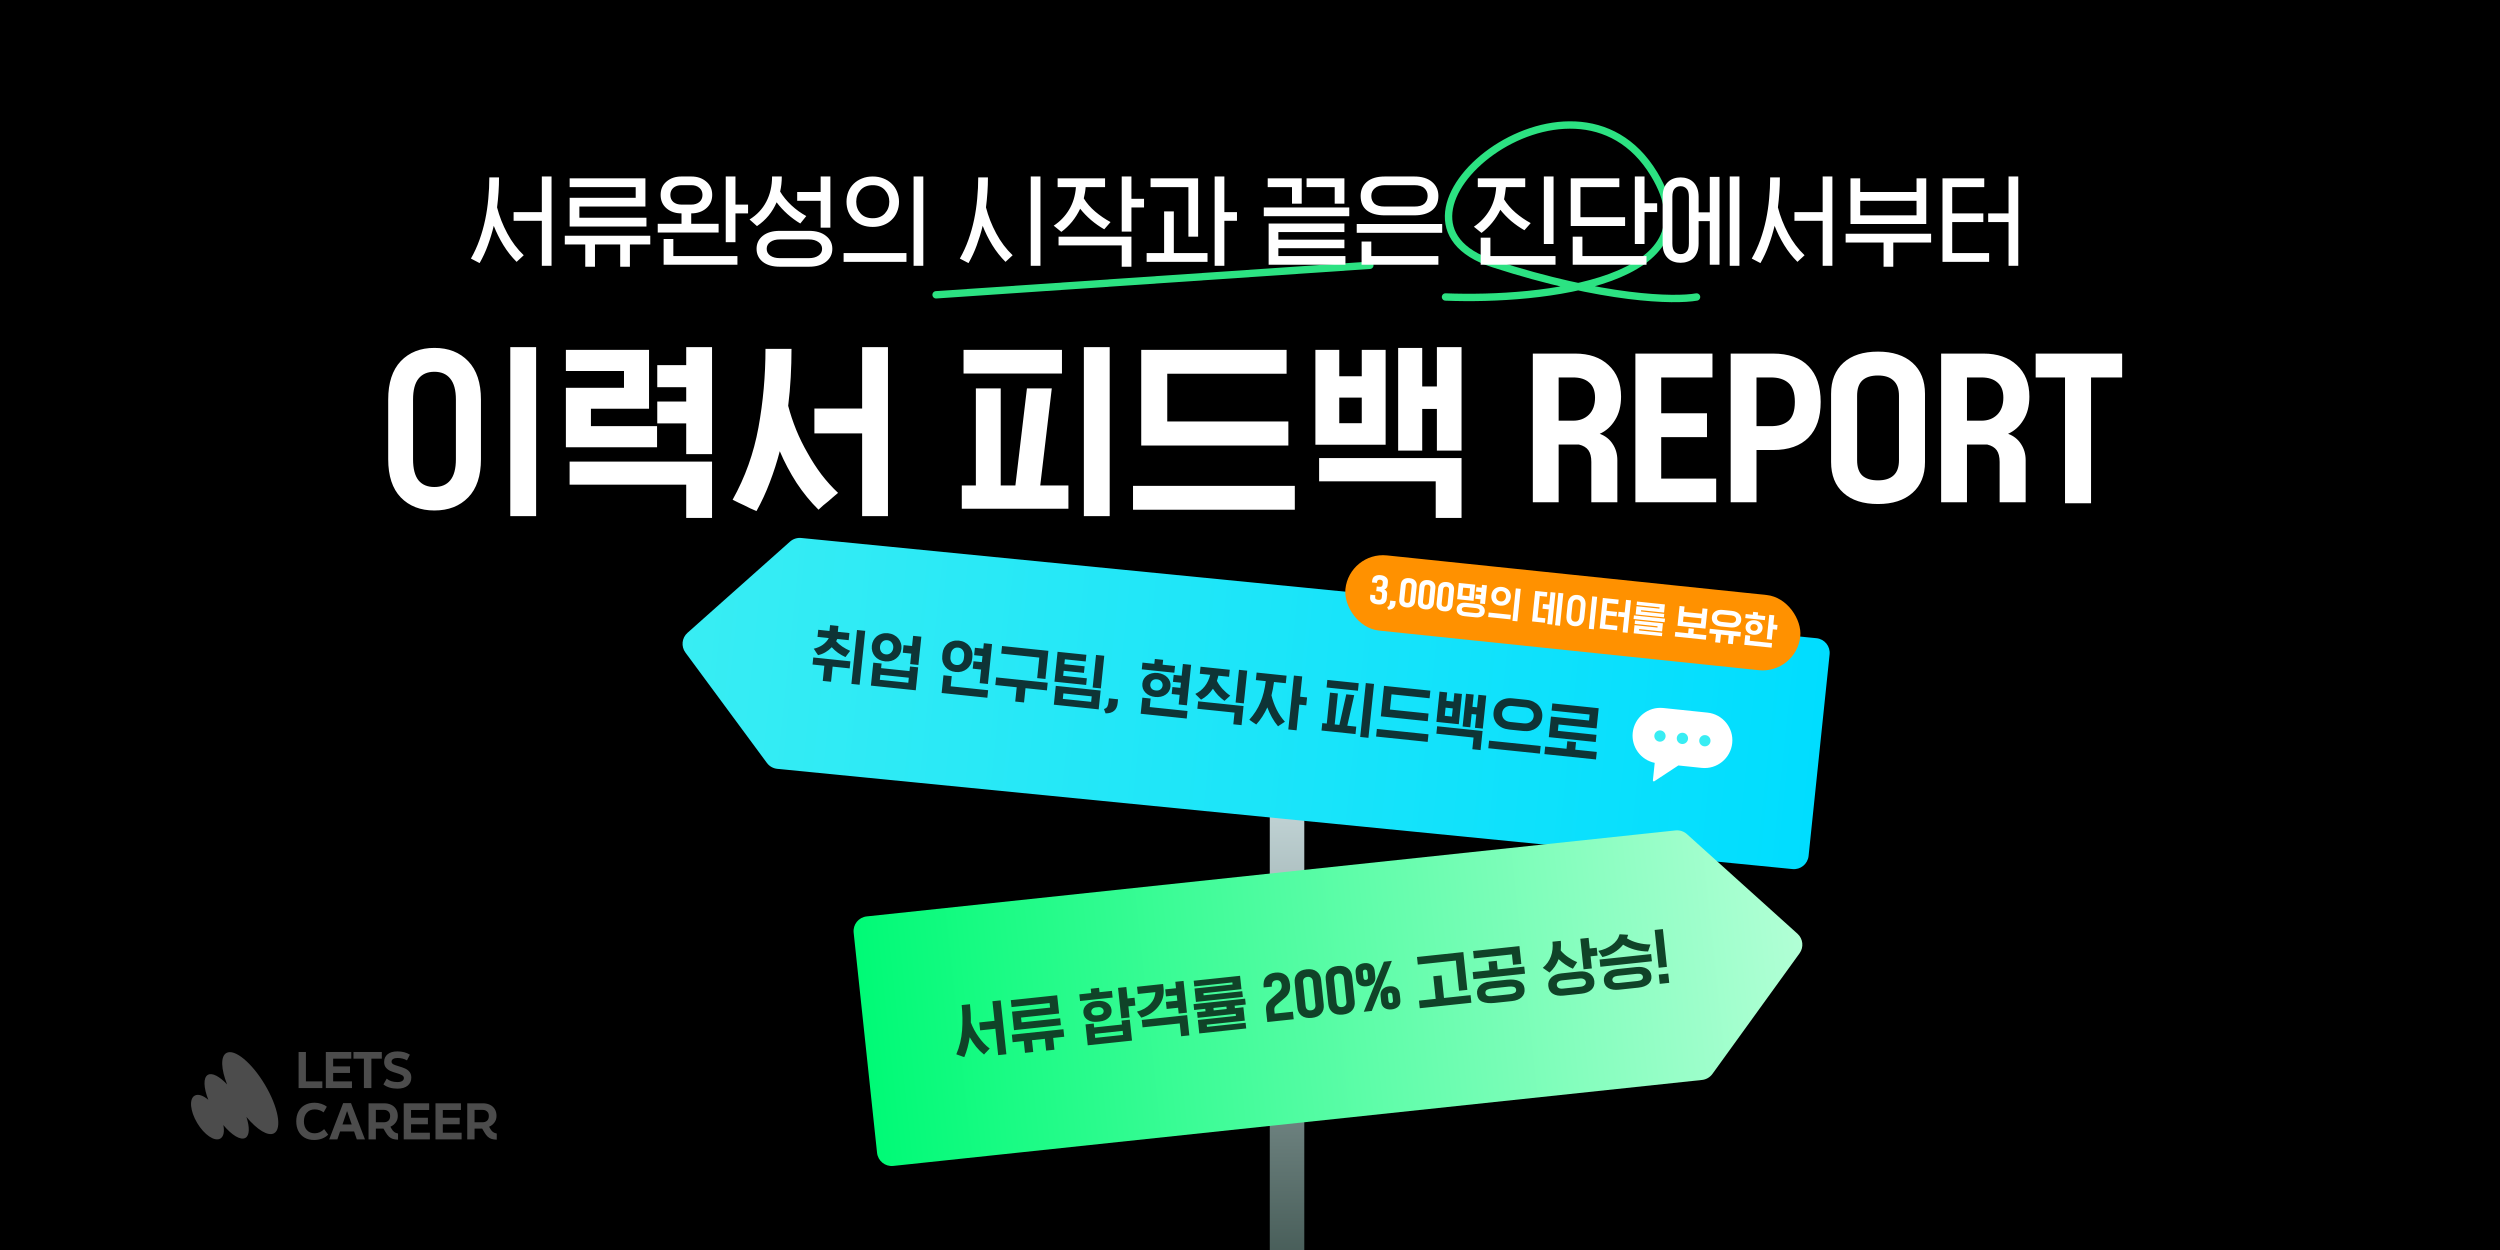 <svg width="800" height="400" viewBox="0 0 800 400" fill="none" xmlns="http://www.w3.org/2000/svg">
<g clip-path="url(#clip0_13485_8727)">
<rect width="800" height="400" fill="black"/>
<g opacity="0.3">
<path d="M87.711 362.641C85.784 363.721 82.262 361.512 78.854 357.423C79.933 360.723 79.895 363.356 78.522 364.126C76.974 364.994 74.165 363.252 71.466 360.018C71.887 362.076 71.578 363.741 70.478 364.358C68.653 365.381 65.343 363.131 63.085 359.331C60.827 355.532 60.477 351.622 62.301 350.598C63.401 349.981 65.04 350.553 66.663 351.937C65.13 348.048 64.982 344.814 66.53 343.945C67.903 343.175 70.269 344.459 72.67 347.017C70.73 342.105 70.522 338.037 72.448 336.956C75.055 335.494 80.585 340.058 84.8 347.151C89.015 354.243 90.318 361.178 87.711 362.641Z" fill="white"/>
<path d="M122.691 347.011C123.835 347.916 125.333 348.369 127.185 348.369C128.6 348.369 129.692 348.046 130.462 347.401C131.231 346.756 131.616 345.893 131.616 344.811C131.616 344.073 131.424 343.469 131.039 343.001C130.664 342.533 130.191 342.174 129.619 341.925C129.057 341.664 128.35 341.415 127.497 341.176C126.769 340.968 126.217 340.765 125.843 340.567C125.479 340.359 125.297 340.073 125.297 339.709C125.297 339.355 125.469 339.074 125.812 338.866C126.155 338.658 126.613 338.554 127.185 338.554C128.329 338.554 129.343 338.809 130.228 339.319L131.164 337.493C130.04 336.796 128.714 336.448 127.185 336.448C125.843 336.448 124.798 336.749 124.049 337.353C123.3 337.956 122.925 338.778 122.925 339.818C122.925 340.557 123.112 341.16 123.487 341.628C123.872 342.086 124.34 342.439 124.891 342.689C125.443 342.939 126.129 343.178 126.951 343.407C127.658 343.604 128.215 343.818 128.62 344.047C129.036 344.265 129.245 344.572 129.245 344.967C129.245 345.362 129.062 345.68 128.698 345.919C128.345 346.148 127.84 346.262 127.185 346.262C125.739 346.262 124.595 345.898 123.752 345.17L122.691 347.011Z" fill="white"/>
<path d="M116.453 338.771V348.18H118.84V338.771H122.179V336.634H113.114V338.771H116.453Z" fill="white"/>
<path d="M104.267 348.18V336.634H112.411V338.771H106.607V341.252H112.006V343.343H106.607V346.043H112.63V348.18H104.267Z" fill="white"/>
<path d="M95.55 336.634V348.18H103.149V346.043H97.89V336.634H95.55Z" fill="white"/>
<path fill-rule="evenodd" clip-rule="evenodd" d="M156.868 361.188C157.139 361.656 157.425 362.004 157.726 362.233C158.028 362.462 158.439 362.628 158.959 362.732V364.698C158.293 364.678 157.731 364.594 157.274 364.449C156.826 364.303 156.426 364.069 156.072 363.747C155.719 363.424 155.37 362.972 155.027 362.389L154.294 361.156H151.859V364.605H149.519V353.058H154.512C155.355 353.058 156.103 353.214 156.759 353.526C157.425 353.839 157.945 354.301 158.319 354.915C158.694 355.519 158.881 356.252 158.881 357.115C158.881 357.906 158.657 358.603 158.21 359.206C157.763 359.809 157.196 360.257 156.509 360.548L156.868 361.188ZM151.859 355.165V359.128H154.418C155.032 359.128 155.521 358.956 155.885 358.613C156.249 358.27 156.431 357.771 156.431 357.115C156.431 356.491 156.244 356.013 155.869 355.68C155.505 355.336 155.037 355.165 154.465 355.165H151.859Z" fill="white"/>
<path d="M139.355 353.058V364.605H147.719V362.467H141.696V359.768H147.095V357.677H141.696V355.196H147.5V353.058H139.355Z" fill="white"/>
<path d="M129.192 364.605V353.058H137.337V355.196H131.532V357.677H136.931V359.768H131.532V362.467H137.555V364.605H129.192Z" fill="white"/>
<path fill-rule="evenodd" clip-rule="evenodd" d="M126.139 362.233C125.837 362.004 125.551 361.656 125.281 361.188L124.922 360.548C125.608 360.257 126.175 359.809 126.622 359.206C127.07 358.603 127.293 357.906 127.293 357.115C127.293 356.252 127.106 355.519 126.732 354.915C126.357 354.301 125.837 353.839 125.171 353.526C124.516 353.214 123.767 353.058 122.924 353.058H117.931V364.605H120.272V361.156H122.706L123.439 362.389C123.783 362.972 124.131 363.424 124.485 363.747C124.838 364.069 125.239 364.303 125.686 364.449C126.144 364.594 126.706 364.678 127.371 364.698V362.732C126.851 362.628 126.44 362.462 126.139 362.233ZM120.272 359.128V355.165H122.878C123.45 355.165 123.918 355.336 124.282 355.68C124.656 356.013 124.844 356.491 124.844 357.115C124.844 357.771 124.662 358.27 124.298 358.613C123.933 358.956 123.445 359.128 122.831 359.128H120.272Z" fill="white"/>
<path fill-rule="evenodd" clip-rule="evenodd" d="M112.321 352.993L116.788 364.605H114.181L113.311 362.063H108.827L107.958 364.605H105.344L109.811 352.993H112.321ZM112.547 359.834L111.105 355.623H111.029L109.589 359.834H112.547Z" fill="white"/>
<path d="M97.453 364.044C98.317 364.544 99.336 364.793 100.512 364.793C101.427 364.793 102.27 364.648 103.039 364.356C103.809 364.065 104.47 363.644 105.021 363.092L103.726 361.314C103.32 361.74 102.852 362.073 102.322 362.312C101.791 362.541 101.255 362.656 100.714 362.656C99.643 362.656 98.795 362.307 98.171 361.61C97.557 360.913 97.251 359.987 97.251 358.833C97.251 357.668 97.563 356.742 98.187 356.055C98.811 355.358 99.653 355.01 100.714 355.01C101.235 355.01 101.723 355.088 102.181 355.244C102.639 355.39 103.097 355.629 103.554 355.962L104.584 354.152C104.106 353.757 103.507 353.444 102.79 353.216C102.082 352.987 101.375 352.872 100.668 352.872C99.461 352.872 98.415 353.122 97.531 353.621C96.647 354.11 95.971 354.807 95.503 355.712C95.035 356.607 94.801 357.647 94.801 358.833C94.801 360.008 95.03 361.048 95.487 361.953C95.945 362.848 96.6 363.545 97.453 364.044Z" fill="white"/>
</g>
<path d="M462.566 95.038C493.476 96.277 550.098 90.15 529.308 55.726C503.32 12.695 433.625 70.069 477.923 84.413C513.361 95.888 536.002 96.277 542.892 95.038" stroke="#2CE282" stroke-width="2.363" stroke-linecap="round"/>
<path d="M299.551 94.338L438.349 84.888" stroke="#2CE282" stroke-width="2.363" stroke-linecap="round"/>
<path d="M156.582 56.773H159.691C159.691 58.361 159.636 59.959 159.526 61.569C159.416 63.179 159.261 64.777 159.063 66.365C159.791 69.209 160.882 71.988 162.337 74.7C163.793 77.412 165.546 79.738 167.596 81.679L165.314 83.796C163.727 82.23 162.315 80.444 161.081 78.437C159.846 76.409 158.82 74.347 158.005 72.252C157.497 74.369 156.869 76.442 156.119 78.471C155.392 80.477 154.51 82.384 153.473 84.193L150.695 82.737C151.775 80.841 152.69 78.845 153.44 76.751C154.19 74.656 154.796 72.506 155.259 70.301C155.722 68.096 156.053 65.858 156.252 63.587C156.472 61.315 156.582 59.044 156.582 56.773ZM173.385 56.475H176.494V85.052H173.385V70.665H164.355V67.886H173.385V56.475ZM206.863 69.672V72.484H182.288V63.289H203.423V59.882H182.288V57.071H206.533V66.1H185.397V69.672H206.863ZM208.087 75.428V78.239H201.571V85.35H198.462V78.239H190.392V85.35H187.283V78.239H180.734V75.428H208.087ZM235.976 84.722H212.36V76.486H215.469V81.943H235.976V84.722ZM232.238 56.475H235.348V65.472H239.383V68.283H235.348V77.511H232.238V56.475ZM218.082 56.475H221.191C223.132 56.475 224.73 57.016 225.987 58.096C227.266 59.154 227.906 60.577 227.906 62.363C227.906 64.149 227.266 65.582 225.987 66.663C224.73 67.743 223.132 68.283 221.191 68.283V71.624H229.956V74.402H210.475V71.624H218.082V68.283C216.142 68.283 214.543 67.743 213.286 66.663C212.029 65.582 211.401 64.149 211.401 62.363C211.401 60.577 212.029 59.154 213.286 58.096C214.543 57.016 216.142 56.475 218.082 56.475ZM221.191 59.254H218.082C217.002 59.254 216.131 59.54 215.469 60.114C214.83 60.687 214.51 61.437 214.51 62.363C214.51 63.311 214.83 64.072 215.469 64.645C216.131 65.196 217.002 65.472 218.082 65.472H221.191C222.272 65.472 223.143 65.196 223.804 64.645C224.466 64.072 224.796 63.311 224.796 62.363C224.796 61.437 224.466 60.687 223.804 60.114C223.143 59.54 222.272 59.254 221.191 59.254ZM247.063 56.475H250.172C250.172 57.313 250.128 58.14 250.039 58.956C249.951 59.75 249.819 60.533 249.642 61.304C250.569 62.848 251.77 64.314 253.248 65.703C254.725 67.07 256.313 68.217 258.011 69.143L256.092 71.525C254.681 70.687 253.314 69.683 251.991 68.515C250.668 67.324 249.51 66.067 248.518 64.744C247.856 66.288 246.996 67.71 245.938 69.011C244.88 70.29 243.645 71.403 242.234 72.352L239.852 70.235C242.211 68.779 243.998 66.883 245.21 64.546C246.445 62.186 247.063 59.496 247.063 56.475ZM249.543 73.873H258.87C261.186 73.873 263.005 74.413 264.328 75.494C265.673 76.552 266.346 77.93 266.346 79.628C266.346 81.326 265.673 82.704 264.328 83.763C263.005 84.821 261.186 85.35 258.87 85.35H249.543C247.206 85.35 245.376 84.821 244.053 83.763C242.752 82.704 242.101 81.326 242.101 79.628C242.101 77.93 242.752 76.552 244.053 75.494C245.376 74.413 247.206 73.873 249.543 73.873ZM258.87 76.618H249.543C248.286 76.618 247.272 76.894 246.5 77.445C245.729 77.974 245.343 78.702 245.343 79.628C245.343 80.554 245.729 81.282 246.5 81.811C247.272 82.34 248.286 82.605 249.543 82.605H258.87C260.105 82.605 261.109 82.34 261.88 81.811C262.674 81.282 263.071 80.554 263.071 79.628C263.071 78.702 262.674 77.974 261.88 77.445C261.109 76.894 260.105 76.618 258.87 76.618ZM262.608 61.437V56.475H265.717V72.848H262.608V64.248H255.1V61.437H262.608ZM269.957 83.796V80.984H290.067V83.796H269.957ZM292.349 85.052V56.475H295.458V85.052H292.349ZM287.685 64.546C287.685 65.714 287.476 66.795 287.057 67.787C286.66 68.779 286.087 69.628 285.337 70.334C284.609 71.062 283.727 71.624 282.691 72.021C281.655 72.418 280.519 72.616 279.284 72.616C278.027 72.616 276.881 72.418 275.844 72.021C274.83 71.624 273.948 71.062 273.198 70.334C272.471 69.628 271.897 68.779 271.479 67.787C271.082 66.795 270.883 65.714 270.883 64.546C270.883 63.399 271.082 62.33 271.479 61.337C271.897 60.345 272.471 59.496 273.198 58.791C273.948 58.063 274.83 57.501 275.844 57.104C276.881 56.685 278.027 56.475 279.284 56.475C280.519 56.475 281.655 56.685 282.691 57.104C283.727 57.501 284.609 58.063 285.337 58.791C286.087 59.496 286.66 60.345 287.057 61.337C287.476 62.33 287.685 63.399 287.685 64.546ZM284.576 64.546C284.576 63.09 284.102 61.845 283.154 60.808C282.206 59.772 280.916 59.254 279.284 59.254C277.631 59.254 276.33 59.772 275.381 60.808C274.455 61.845 273.992 63.09 273.992 64.546C273.992 66.023 274.455 67.28 275.381 68.316C276.33 69.331 277.631 69.838 279.284 69.838C280.916 69.838 282.206 69.331 283.154 68.316C284.102 67.28 284.576 66.023 284.576 64.546ZM313.033 56.773H316.142C316.142 58.361 316.087 59.959 315.976 61.569C315.866 63.179 315.712 64.777 315.513 66.365C316.241 69.209 317.332 71.988 318.788 74.7C320.243 77.412 321.996 79.738 324.047 81.679L321.764 83.796C320.177 82.23 318.766 80.444 317.531 78.437C316.296 76.409 315.271 74.347 314.455 72.252C313.948 74.369 313.319 76.442 312.57 78.471C311.842 80.477 310.96 82.384 309.923 84.193L307.145 82.737C308.226 80.841 309.141 78.845 309.89 76.751C310.64 74.656 311.246 72.506 311.71 70.301C312.173 68.096 312.503 65.858 312.702 63.587C312.922 61.315 313.033 59.044 313.033 56.773ZM329.835 56.475H332.944V85.052H329.835V56.475ZM338.441 57.071H353.622V59.882H347.404C347.36 60.522 347.283 61.139 347.173 61.734C347.062 62.33 346.941 62.914 346.809 63.487C347.735 65.009 348.959 66.42 350.48 67.721C352.024 69.022 353.655 70.135 355.375 71.062L353.358 73.377C351.88 72.539 350.469 71.547 349.124 70.4C347.801 69.254 346.643 68.052 345.651 66.795C344.946 68.294 344.086 69.672 343.071 70.929C342.057 72.164 340.91 73.256 339.632 74.204L337.184 72.219C339.213 70.896 340.855 69.187 342.112 67.093C343.369 64.998 344.097 62.594 344.295 59.882H338.441V57.071ZM366.092 63.62V66.398H362.057V74.105H358.948V56.475H362.057V63.62H366.092ZM362.057 75.725V85.35H358.948V78.537H338.738V75.725H362.057ZM391.798 70.665V85.052H388.689V56.475H391.798V67.886H395.833V70.665H391.798ZM386.406 80.984V83.796H366.925V80.984H372.515V67.655H375.624V80.984H386.406ZM383.397 75.725H380.288V59.882H368.182V57.071H383.397V75.725ZM404.411 66.398H431.764V69.176H404.411V66.398ZM405.668 57.071H416.549V65.174H413.44V59.882H405.668V57.071ZM418.104 57.071H430.21V65.174H427.101V59.882H418.104V57.071ZM430.54 81.943V84.722H405.965V71.525H430.21V74.27H409.074V76.684H430.21V79.43H409.074V81.943H430.54ZM460.282 81.943V84.722H435.706V77.28H438.816V81.943H460.282ZM434.152 71.69H461.505V74.501H434.152V71.69ZM452.509 68.912H443.182C440.668 68.912 438.738 68.382 437.393 67.324C436.07 66.266 435.409 64.722 435.409 62.694C435.409 60.841 436.07 59.342 437.393 58.195C438.738 57.049 440.668 56.475 443.182 56.475H452.509C454.978 56.475 456.886 57.049 458.231 58.195C459.598 59.342 460.282 60.841 460.282 62.694C460.282 64.722 459.598 66.266 458.231 67.324C456.886 68.382 454.978 68.912 452.509 68.912ZM443.182 66.1H452.509C454.052 66.1 455.155 65.792 455.816 65.174C456.5 64.535 456.842 63.708 456.842 62.694C456.842 61.701 456.5 60.885 455.816 60.246C455.155 59.584 454.052 59.254 452.509 59.254H443.182C441.77 59.254 440.69 59.584 439.94 60.246C439.19 60.885 438.816 61.701 438.816 62.694C438.816 63.708 439.146 64.535 439.808 65.174C440.491 65.792 441.616 66.1 443.182 66.1ZM472.895 57.071H488.076V59.882H481.891C481.825 60.566 481.737 61.238 481.626 61.9C481.538 62.539 481.428 63.168 481.296 63.785C482.222 65.306 483.446 66.729 484.967 68.052C486.489 69.353 488.109 70.466 489.829 71.392L487.812 73.675C486.334 72.837 484.923 71.855 483.578 70.731C482.255 69.584 481.097 68.382 480.105 67.126C479.399 68.625 478.528 70.003 477.492 71.26C476.478 72.495 475.342 73.586 474.085 74.534L471.638 72.55C473.71 71.161 475.375 69.408 476.632 67.291C477.889 65.152 478.606 62.682 478.782 59.882H472.895V57.071ZM497.139 56.475V78.074H494.03V56.475H497.139ZM497.767 81.943V84.722H473.821V76.056H476.93V81.943H497.767ZM530.287 65.042V67.853H526.252V78.074H523.142V56.475H526.252V65.042H530.287ZM526.88 81.943V84.722H503.264V75.725H506.373V81.943H526.88ZM520.033 69.507V72.319H502.636V57.071H518.181V59.882H505.745V69.507H520.033ZM556.621 85.052H553.512V56.475H556.621V85.052ZM535.155 62.991V77.908C535.155 79.165 535.398 80.047 535.883 80.554C536.368 81.061 537.007 81.315 537.801 81.315C538.573 81.315 539.201 81.061 539.686 80.554C540.194 80.047 540.447 79.165 540.447 77.908V62.991C540.447 61.756 540.194 60.885 539.686 60.378C539.201 59.849 538.573 59.584 537.801 59.584C537.007 59.584 536.368 59.849 535.883 60.378C535.398 60.885 535.155 61.756 535.155 62.991ZM532.046 77.908V62.991C532.046 61.911 532.189 60.985 532.476 60.213C532.785 59.419 533.204 58.769 533.733 58.261C534.262 57.754 534.868 57.379 535.552 57.137C536.258 56.894 537.007 56.773 537.801 56.773C538.573 56.773 539.301 56.894 539.984 57.137C540.69 57.379 541.307 57.754 541.836 58.261C542.366 58.769 542.784 59.419 543.093 60.213C543.402 60.985 543.556 61.911 543.556 62.991V67.953H547.128V56.608H550.237V84.722H547.128V70.764H543.556V77.908C543.556 79.011 543.402 79.948 543.093 80.72C542.784 81.491 542.366 82.131 541.836 82.638C541.307 83.145 540.69 83.509 539.984 83.73C539.301 83.972 538.573 84.093 537.801 84.093C537.007 84.093 536.258 83.972 535.552 83.73C534.868 83.509 534.262 83.145 533.733 82.638C533.204 82.131 532.785 81.491 532.476 80.72C532.189 79.948 532.046 79.011 532.046 77.908ZM566.451 56.773H569.56C569.56 58.361 569.505 59.959 569.394 61.569C569.284 63.179 569.13 64.777 568.931 66.365C569.659 69.209 570.751 71.988 572.206 74.7C573.661 77.412 575.414 79.738 577.465 81.679L575.183 83.796C573.595 82.23 572.184 80.444 570.949 78.437C569.714 76.409 568.689 74.347 567.873 72.252C567.366 74.369 566.737 76.442 565.988 78.471C565.26 80.477 564.378 82.384 563.342 84.193L560.563 82.737C561.644 80.841 562.559 78.845 563.309 76.751C564.058 74.656 564.665 72.506 565.128 70.301C565.591 68.096 565.922 65.858 566.12 63.587C566.34 61.315 566.451 59.044 566.451 56.773ZM583.253 56.475H586.362V85.052H583.253V70.665H574.223V67.886H583.253V56.475ZM616.401 57.071V71.69H592.157V57.071H595.266V61.437H613.292V57.071H616.401ZM617.955 74.799V77.611H605.85V85.35H602.741V77.611H590.602V74.799H617.955ZM595.266 68.912H613.292V64.248H595.266V68.912ZM636.517 83.796H621.6V57.071H634.963V59.882H624.709V68.283H634.665V71.062H624.709V80.984H636.517V83.796ZM642.735 71.062H636.219V68.283H642.735V56.475H645.844V85.052H642.735V71.062Z" fill="white"/>
<path d="M171.556 111.078V165.171H163.292V111.078H171.556ZM132.176 127.857V146.952C132.176 149.999 132.76 152.253 133.929 153.714C135.098 155.133 136.788 155.843 139 155.843C141.212 155.843 142.903 155.133 144.071 153.714C145.282 152.253 145.887 149.999 145.887 146.952V127.857C145.887 124.852 145.282 122.619 144.071 121.158C142.903 119.697 141.212 118.967 139 118.967C136.788 118.967 135.098 119.697 133.929 121.158C132.76 122.619 132.176 124.852 132.176 127.857ZM124.225 146.952V127.857C124.225 122.515 125.561 118.424 128.232 115.586C130.945 112.748 134.534 111.329 139 111.329C143.508 111.329 147.118 112.748 149.831 115.586C152.544 118.424 153.901 122.515 153.901 127.857V146.952C153.901 152.295 152.544 156.364 149.831 159.161C147.118 161.957 143.508 163.355 139 163.355C134.534 163.355 130.945 161.957 128.232 159.161C125.561 156.364 124.225 152.295 124.225 146.952ZM210.259 136.372V143.133H181.084V124.101H199.678V118.717H181.084V111.955H207.692V130.8H189.098V136.372H210.259ZM227.852 111.078V145.325H219.587V135.495H210.322V128.483H219.587V123.913H210.322V116.838H219.587V111.078H227.852ZM227.852 147.704V165.734H219.587V155.091H182.274V147.704H227.852ZM242.075 163.543C241.407 163.251 240.74 162.959 240.072 162.667C239.446 162.375 238.82 162.062 238.194 161.728C237.568 161.435 236.941 161.143 236.315 160.851C235.689 160.559 235.063 160.246 234.437 159.912C238.444 152.733 241.199 145.032 242.701 136.81C244.204 128.588 244.955 120.198 244.955 111.642H253.282C253.282 114.647 253.198 117.673 253.032 120.72C252.865 123.767 252.593 126.814 252.218 129.861C252.885 132.407 253.741 134.974 254.785 137.561C255.828 140.107 257.038 142.57 258.416 144.949C259.751 147.37 261.233 149.665 262.861 151.836C264.53 154.006 266.304 155.968 268.182 157.721C267.64 158.18 267.097 158.639 266.555 159.098C266.054 159.557 265.553 159.995 265.052 160.413C264.509 160.872 263.967 161.31 263.424 161.728C262.923 162.187 262.423 162.646 261.922 163.105C259.376 160.601 257.038 157.742 254.91 154.528C252.823 151.272 251.028 147.891 249.526 144.385C248.649 147.766 247.585 151.084 246.333 154.34C245.122 157.554 243.703 160.622 242.075 163.543ZM275.883 138.688H260.607V130.737H275.883V111.078H284.147V165.171H275.883V138.688ZM339.826 111.955V119.53H308.335V111.955H339.826ZM341.892 155.342V162.792H307.771V155.342H312.279V124.289H320.23V155.342H324.926L328.62 124.289H336.571L332.877 155.342H341.892ZM355.102 111.078V165.171H346.838V111.078H355.102ZM373.521 134.869H412.275V142.57H365.194V111.955H411.711V119.593H373.521V134.869ZM414.341 155.467V163.105H362.565V155.467H414.341ZM467.694 146.577V165.734H459.43V154.027H422.116V146.577H467.694ZM467.694 111.078V144.198H459.805V130.862H455.11V144.198H447.409V111.329H455.11V123.663H459.805V111.078H467.694ZM443.402 111.955V142.319H420.926V111.955H428.564V120.407H435.764V111.955H443.402ZM428.564 135.433H435.764V127.231H428.564V135.433ZM517.55 147.265V160.726H509.224V147.829C509.224 146.201 508.911 144.949 508.285 144.072C507.659 143.196 506.657 142.591 505.279 142.257H498.768V160.726H490.504V113.145H504.027C508.535 113.145 512.104 114.376 514.733 116.838C517.404 119.301 518.74 122.661 518.74 126.918C518.74 129.881 518.093 132.386 516.799 134.431C515.547 136.476 513.919 137.937 511.916 138.813C513.711 139.481 515.088 140.566 516.048 142.069C517.05 143.572 517.55 145.304 517.55 147.265ZM503.401 120.783H498.768V134.619H503.401C505.446 134.619 507.116 133.993 508.41 132.741C509.745 131.447 510.413 129.61 510.413 127.231C510.413 125.061 509.787 123.454 508.535 122.41C507.325 121.325 505.613 120.783 503.401 120.783ZM523.322 113.145H547.989V120.783H531.586V132.24H546.236V139.878H531.586V153.15H549.179V160.726H523.322V113.145ZM582.616 128.608C582.616 133.534 581.322 137.332 578.735 140.003C576.147 142.674 572.349 144.01 567.34 144.01H562.081V160.726H553.817V113.145H567.34C572.349 113.145 576.147 114.501 578.735 117.214C581.322 119.885 582.616 123.683 582.616 128.608ZM574.352 128.608C574.352 125.729 573.663 123.704 572.286 122.536C570.95 121.367 569.093 120.783 566.714 120.783H562.081V136.372H566.714C569.093 136.372 570.95 135.808 572.286 134.681C573.663 133.513 574.352 131.488 574.352 128.608ZM607.672 147.265V126.668C607.672 124.456 607.088 122.828 605.919 121.784C604.792 120.699 603.144 120.157 600.973 120.157C598.72 120.157 597.029 120.699 595.902 121.784C594.817 122.828 594.274 124.456 594.274 126.668V147.265C594.274 149.477 594.817 151.105 595.902 152.149C597.029 153.192 598.72 153.714 600.973 153.714C603.144 153.714 604.792 153.192 605.919 152.149C607.088 151.105 607.672 149.477 607.672 147.265ZM615.999 126.042V147.829C615.999 152.086 614.664 155.383 611.992 157.721C609.321 160.1 605.648 161.289 600.973 161.289C596.215 161.289 592.521 160.1 589.892 157.721C587.262 155.383 585.948 152.086 585.948 147.829V126.042C585.948 121.784 587.262 118.466 589.892 116.087C592.521 113.708 596.215 112.518 600.973 112.518C605.648 112.518 609.321 113.708 611.992 116.087C614.664 118.466 615.999 121.784 615.999 126.042ZM648.211 147.265V160.726H639.884V147.829C639.884 146.201 639.571 144.949 638.945 144.072C638.319 143.196 637.318 142.591 635.94 142.257H629.429V160.726H621.165V113.145H634.688C639.196 113.145 642.764 114.376 645.394 116.838C648.065 119.301 649.401 122.661 649.401 126.918C649.401 129.881 648.754 132.386 647.46 134.431C646.208 136.476 644.58 137.937 642.576 138.813C644.371 139.481 645.749 140.566 646.709 142.069C647.71 143.572 648.211 145.304 648.211 147.265ZM634.062 120.783H629.429V134.619H634.062C636.107 134.619 637.777 133.993 639.07 132.741C640.406 131.447 641.074 129.61 641.074 127.231C641.074 125.061 640.448 123.454 639.196 122.41C637.985 121.325 636.274 120.783 634.062 120.783ZM679.088 120.783H669.134V161.039H660.807V120.783H651.416V113.145H679.088V120.783Z" fill="white"/>
<rect x="406.332" y="213.093" width="11.041" height="243.906" fill="url(#paint0_linear_13485_8727)"/>
<g filter="url(#filter0_d_13485_8727)">
<path d="M578.747 273.902C578.478 276.49 576.161 278.37 573.573 278.1L248.711 246.029C247.394 245.892 246.196 245.207 245.41 244.141L219.337 208.82C217.891 206.86 218.176 204.121 219.996 202.502L252.795 173.32C253.785 172.44 255.099 172.017 256.416 172.154L581.277 204.224C583.865 204.494 585.744 206.811 585.474 209.399L578.747 273.902Z" fill="url(#paint1_linear_13485_8727)"/>
</g>
<path fill-rule="evenodd" clip-rule="evenodd" d="M532.236 226.56C527.351 226.05 522.978 229.597 522.468 234.482C521.99 239.068 525.087 243.203 529.509 244.114L528.925 249.716C528.899 249.969 529.178 250.139 529.39 249.999L537.071 244.947L544.543 245.726C549.428 246.235 553.801 242.688 554.311 237.803C554.82 232.918 551.273 228.545 546.388 228.036L532.236 226.56Z" fill="white"/>
<circle cx="531.188" cy="235.533" r="1.807" transform="rotate(5.954 531.188 235.533)" fill="#38EDF3"/>
<circle cx="538.371" cy="236.283" r="1.807" transform="rotate(5.954 538.371 236.283)" fill="#38EDF3"/>
<circle cx="545.559" cy="237.032" r="1.807" transform="rotate(5.954 545.559 237.032)" fill="#38EDF3"/>
<path d="M267.929 204.471C267.896 204.534 267.862 204.598 267.828 204.662C267.808 204.727 267.782 204.785 267.75 204.835C267.716 204.899 267.683 204.963 267.649 205.027C267.616 205.09 267.589 205.148 267.57 205.2C268.111 205.822 268.771 206.395 269.551 206.92C270.33 207.446 271.165 207.896 272.054 208.271C271.915 208.445 271.782 208.62 271.656 208.795C271.532 208.957 271.407 209.119 271.283 209.281C271.158 209.443 271.033 209.611 270.907 209.787C270.782 209.948 270.664 210.111 270.553 210.274C269.744 209.907 268.95 209.455 268.172 208.916C267.409 208.365 266.738 207.764 266.16 207.112C265.555 207.748 264.873 208.289 264.114 208.735C263.369 209.169 262.591 209.471 261.779 209.642C261.661 209.482 261.544 209.315 261.427 209.141C261.311 208.967 261.194 208.794 261.078 208.62C260.975 208.448 260.865 208.275 260.749 208.101C260.632 207.928 260.516 207.754 260.399 207.581C261.515 207.334 262.48 206.916 263.295 206.328C264.124 205.729 264.764 205.015 265.214 204.187L261.6 203.81L261.837 201.534L265.431 201.909L265.627 200.032L268.302 200.311L268.107 202.188L271.82 202.575L271.583 204.852L267.929 204.471ZM272.444 218.848L274.243 201.597L276.879 201.872L275.08 219.123L272.444 218.848ZM260.012 212.647L260.248 210.39L272.127 211.629L271.892 213.886L266.441 213.317L265.935 218.169L263.28 217.892L263.786 213.04L260.012 212.647ZM281.606 206.906C281.539 207.545 281.669 208.103 281.996 208.582C282.336 209.061 282.826 209.334 283.465 209.401C284.104 209.467 284.639 209.301 285.071 208.902C285.516 208.505 285.772 207.986 285.838 207.347C285.904 206.722 285.76 206.169 285.406 205.688C285.066 205.208 284.576 204.935 283.937 204.868C283.298 204.802 282.763 204.968 282.331 205.367C281.913 205.767 281.671 206.28 281.606 206.906ZM278.99 206.633C279.055 206.008 279.229 205.434 279.513 204.912C279.796 204.389 280.165 203.944 280.621 203.574C281.075 203.218 281.6 202.956 282.196 202.79C282.807 202.611 283.465 202.559 284.171 202.632C284.863 202.704 285.489 202.891 286.05 203.191C286.612 203.479 287.078 203.844 287.449 204.286C287.832 204.743 288.108 205.256 288.278 205.826C288.461 206.396 288.519 206.995 288.454 207.62C288.387 208.259 288.205 208.846 287.907 209.38C287.624 209.902 287.249 210.34 286.781 210.695C286.325 211.065 285.793 211.332 285.184 211.497C284.574 211.663 283.924 211.709 283.231 211.637C282.526 211.563 281.892 211.383 281.33 211.096C280.781 210.81 280.322 210.439 279.953 209.983C279.582 209.541 279.311 209.035 279.142 208.466C278.974 207.883 278.923 207.272 278.99 206.633ZM293.81 213.548L293.044 220.895L278.688 219.398L279.454 212.05L282.11 212.327L281.956 213.805L291.04 214.752L291.195 213.275L293.81 213.548ZM281.546 217.536L290.651 218.486L290.82 216.869L281.715 215.919L281.546 217.536ZM294.833 203.744L293.889 212.789L291.254 212.514L291.604 209.16L288.888 208.876L289.142 206.441L291.858 206.724L292.197 203.469L294.833 203.744ZM301.525 209.892L301.602 209.153C301.671 208.487 301.849 207.88 302.135 207.331C302.434 206.784 302.812 206.325 303.267 205.956C303.736 205.588 304.276 205.321 304.885 205.156C305.496 204.977 306.154 204.925 306.859 204.998C307.551 205.071 308.178 205.257 308.738 205.558C309.3 205.845 309.773 206.217 310.156 206.674C310.539 207.131 310.82 207.659 311 208.256C311.18 208.853 311.235 209.485 311.166 210.15L311.089 210.889C311.018 211.568 310.833 212.181 310.534 212.728C310.236 213.262 309.852 213.714 309.383 214.082C308.914 214.45 308.375 214.723 307.764 214.902C307.155 215.067 306.504 215.114 305.812 215.041C305.106 214.968 304.472 214.787 303.91 214.5C303.35 214.199 302.878 213.82 302.495 213.363C302.125 212.908 301.85 212.388 301.669 211.804C301.502 211.208 301.454 210.57 301.525 209.892ZM317.461 206.104L316.129 218.882L313.493 218.608L313.947 214.255L311.271 213.976L311.519 211.6L314.195 211.879L314.397 209.942L311.721 209.663L311.969 207.287L314.644 207.566L314.826 205.829L317.461 206.104ZM316.204 220.868L315.952 223.284L301.317 221.758L301.908 216.087L304.564 216.364L304.224 219.619L316.204 220.868ZM304.218 209.426L304.141 210.164C304.07 210.843 304.196 211.435 304.521 211.94C304.858 212.446 305.366 212.734 306.045 212.805C306.71 212.875 307.261 212.696 307.695 212.271C308.13 211.845 308.382 211.293 308.453 210.614L308.53 209.875C308.601 209.197 308.468 208.604 308.13 208.098C307.793 207.592 307.291 207.304 306.626 207.235C305.947 207.164 305.39 207.341 304.956 207.767C304.534 208.194 304.288 208.747 304.218 209.426ZM334.546 217.271L331.891 216.994L332.576 210.425L320.396 209.155L320.65 206.719L335.485 208.266L334.546 217.271ZM335.268 218.477L335.012 220.933L328.164 220.218L327.687 224.791L324.872 224.497L325.348 219.925L318.5 219.21L318.756 216.755L335.268 218.477ZM347.793 217.058L347.57 219.194L337.427 218.137L338.424 208.573L347.649 209.535L347.426 211.671L340.757 210.976L340.595 212.533L347.084 213.21L346.863 215.326L340.374 214.649L340.205 216.267L347.793 217.058ZM353.368 209.849L352.279 220.291L349.644 220.016L350.733 209.574L353.368 209.849ZM352.208 220.97L351.58 227L337.224 225.503L337.853 219.473L352.208 220.97ZM340.102 223.643L349.167 224.588L349.35 222.831L340.285 221.886L340.102 223.643ZM353.791 228.28C353.736 228.166 353.688 228.047 353.647 227.922C353.605 227.81 353.563 227.698 353.521 227.586C353.478 227.474 353.437 227.355 353.396 227.23C353.354 227.118 353.312 227.005 353.27 226.893C353.784 226.732 354.141 226.473 354.34 226.117C354.538 225.761 354.676 225.21 354.754 224.465L354.858 223.466L357.773 223.77L357.648 224.968C357.532 226.087 357.156 226.915 356.521 227.455C355.885 228.007 354.975 228.282 353.791 228.28ZM374.564 219.668C374.506 220.227 374.339 220.735 374.062 221.19C373.788 221.633 373.433 221.999 372.999 222.29C372.564 222.595 372.057 222.811 371.478 222.939C370.913 223.069 370.304 223.099 369.652 223.031C368.987 222.962 368.391 222.806 367.864 222.562C367.338 222.319 366.893 222.003 366.53 221.616C366.165 221.241 365.894 220.809 365.717 220.32C365.554 219.819 365.501 219.288 365.56 218.729C365.618 218.17 365.778 217.669 366.039 217.225C366.316 216.77 366.671 216.396 367.105 216.105C367.54 215.801 368.04 215.584 368.606 215.454C369.172 215.312 369.788 215.275 370.454 215.344C371.106 215.412 371.695 215.575 372.22 215.831C372.759 216.076 373.211 216.392 373.574 216.78C373.938 217.154 374.209 217.593 374.385 218.096C374.563 218.585 374.623 219.109 374.564 219.668ZM381.16 212.747L379.808 225.705L377.173 225.43L377.493 222.355L374.938 222.089L375.171 219.853L377.726 220.119L377.899 218.462L375.344 218.195L375.577 215.959L378.133 216.226L378.524 212.472L381.16 212.747ZM380.002 227.522L379.75 229.938L365.015 228.401L365.552 223.25L368.208 223.527L367.923 226.262L380.002 227.522ZM376.014 213.119L375.789 215.275L365.367 214.188L365.592 212.032L369.386 212.427L369.548 210.87L372.203 211.147L372.041 212.704L376.014 213.119ZM372.029 219.404C372.08 218.911 371.945 218.467 371.623 218.07C371.314 217.674 370.854 217.445 370.241 217.381C369.602 217.314 369.098 217.443 368.728 217.768C368.357 218.093 368.147 218.501 368.095 218.994C368.044 219.486 368.167 219.923 368.463 220.304C368.761 220.671 369.23 220.888 369.869 220.955C370.481 221.019 370.978 220.902 371.358 220.606C371.754 220.297 371.977 219.896 372.029 219.404ZM384.169 213.343L393.533 214.32L393.298 216.576L389.884 216.22C389.813 216.509 389.737 216.79 389.654 217.064C389.585 217.339 389.503 217.613 389.407 217.886C389.854 218.767 390.457 219.63 391.216 220.476C391.99 221.311 392.811 222.022 393.678 222.61C393.515 222.755 393.352 222.899 393.189 223.044C393.04 223.176 392.892 223.309 392.743 223.441C392.58 223.586 392.424 223.731 392.274 223.877C392.126 224.009 391.977 224.142 391.829 224.274C391.116 223.756 390.438 223.167 389.793 222.508C389.163 221.837 388.611 221.133 388.136 220.397C387.627 221.152 387.052 221.825 386.412 222.418C385.773 222.997 385.082 223.49 384.34 223.897C384.181 223.746 384.022 223.595 383.863 223.444C383.703 223.292 383.552 223.135 383.407 222.972C383.248 222.821 383.089 222.67 382.93 222.519C382.784 222.369 382.639 222.213 382.494 222.049C383.683 221.487 384.689 220.684 385.511 219.639C386.333 218.595 386.919 217.364 387.268 215.947L383.934 215.6L384.169 213.343ZM397.932 225.94L397.295 232.05L394.66 231.775L395.049 228.041L383.149 226.8L383.397 224.424L397.932 225.94ZM399.113 214.619L398.022 225.082L395.386 224.807L396.477 214.344L399.113 214.619ZM402.123 215.216L411.706 216.215L411.454 218.631L407.681 218.238C407.575 218.994 407.458 219.728 407.33 220.441C407.202 221.155 407.049 221.845 406.872 222.513C407.237 224.044 407.78 225.548 408.5 227.022C409.235 228.498 410.127 229.809 411.178 230.955C410.99 231.083 410.803 231.205 410.616 231.32C410.427 231.448 410.246 231.571 410.073 231.687C409.884 231.815 409.697 231.937 409.51 232.052C409.322 232.181 409.141 232.303 408.967 232.419C408.249 231.564 407.601 230.615 407.023 229.573C406.446 228.53 405.952 227.463 405.541 226.37C405.085 227.386 404.56 228.354 403.967 229.274C403.387 230.182 402.733 231.036 402.004 231.835C401.626 231.593 401.248 231.345 400.871 231.091C400.507 230.837 400.144 230.578 399.781 230.311C401.333 228.589 402.522 226.742 403.346 224.769C404.171 222.796 404.737 220.528 405.045 217.963L401.871 217.632L402.123 215.216ZM415.766 225.479L414.908 233.705L412.253 233.428L414.052 216.177L416.707 216.454L416.03 222.943L418.267 223.176L418.002 225.712L415.766 225.479ZM434.794 218.623L434.542 221.039L424.499 219.992L424.751 217.576L434.794 218.623ZM434.01 232.528L433.762 234.904L422.881 233.77L423.129 231.394L424.566 231.543L425.599 221.64L428.135 221.905L427.102 231.808L428.599 231.964L430.81 222.184L433.346 222.448L431.135 232.229L434.01 232.528ZM439.695 218.852L437.896 236.102L435.261 235.828L437.06 218.577L439.695 218.852ZM444.778 227.051L457.137 228.34L456.881 230.796L441.866 229.23L442.884 219.467L457.719 221.014L457.465 223.45L445.286 222.18L444.778 227.051ZM457.111 234.978L456.857 237.414L440.345 235.692L440.599 233.256L457.111 234.978ZM474.422 233.917L473.784 240.027L471.149 239.752L471.538 236.018L459.638 234.777L459.886 232.401L474.422 233.917ZM475.602 222.596L474.501 233.158L471.985 232.896L472.429 228.643L470.931 228.487L470.488 232.74L468.032 232.484L469.125 222.001L471.581 222.258L471.171 226.191L472.668 226.347L473.087 222.334L475.602 222.596ZM467.826 222.068L466.816 231.751L459.648 231.004L460.658 221.32L463.094 221.574L462.813 224.27L465.109 224.509L465.39 221.814L467.826 222.068ZM462.313 229.062L464.609 229.301L464.882 226.686L462.586 226.446L462.313 229.062ZM493.018 238.723L492.764 241.158L476.252 239.436L476.506 237.001L493.018 238.723ZM487.463 233.925L482.951 233.454C482.099 233.365 481.346 233.166 480.692 232.855C480.04 232.532 479.497 232.125 479.063 231.636C478.63 231.147 478.312 230.582 478.11 229.942C477.921 229.303 477.864 228.618 477.941 227.886C478.016 227.167 478.212 226.515 478.528 225.929C478.858 225.344 479.286 224.857 479.811 224.468C480.336 224.079 480.951 223.793 481.656 223.611C482.361 223.429 483.14 223.382 483.992 223.471L488.504 223.942C489.343 224.029 490.088 224.235 490.741 224.558C491.393 224.882 491.936 225.289 492.37 225.778C492.803 226.267 493.121 226.832 493.323 227.472C493.526 228.112 493.589 228.791 493.514 229.51C493.438 230.242 493.235 230.901 492.905 231.485C492.575 232.07 492.147 232.557 491.622 232.946C491.097 233.335 490.482 233.621 489.777 233.803C489.073 233.972 488.302 234.012 487.463 233.925ZM483.245 231.023L487.657 231.483C488.509 231.572 489.22 231.403 489.789 230.978C490.373 230.541 490.703 229.957 490.779 229.225C490.854 228.506 490.651 227.873 490.17 227.325C489.702 226.778 489.042 226.46 488.19 226.371L483.778 225.911C482.913 225.821 482.195 225.995 481.624 226.433C481.067 226.873 480.751 227.452 480.676 228.171C480.6 228.903 480.789 229.542 481.243 230.087C481.712 230.621 482.38 230.932 483.245 231.023ZM510.873 235.155L510.633 237.451L495.619 235.885L496.306 229.297L508.485 230.567L508.685 228.65L496.506 227.38L496.745 225.084L511.58 226.631L510.905 233.1L498.726 231.83L498.514 233.866L510.873 235.155ZM510.969 240.615L510.717 243.031L494.205 241.309L494.457 238.893L501.286 239.605L501.538 237.189L504.333 237.481L504.081 239.896L510.969 240.615Z" fill="#0E3436"/>
<rect x="431.785" y="176.473" width="146.343" height="24.189" rx="12.094" transform="rotate(5.954 431.785 176.473)" fill="#FF9100"/>
<path d="M443.885 190.265L443.75 191.564C443.679 192.238 443.4 192.736 442.913 193.058C442.425 193.388 441.743 193.508 440.869 193.416C439.987 193.324 439.341 193.067 438.931 192.643C438.529 192.228 438.362 191.684 438.433 191.01L438.507 190.3L440.107 190.467L440.05 191.008C440.018 191.321 440.087 191.551 440.258 191.699C440.43 191.838 440.684 191.926 441.021 191.961C441.358 191.996 441.625 191.963 441.822 191.862C442.019 191.753 442.135 191.542 442.167 191.229L442.274 190.207C442.303 189.926 442.245 189.709 442.099 189.556C441.953 189.395 441.724 189.298 441.411 189.266L440.401 189.16L440.555 187.681L441.518 187.781C441.782 187.809 441.993 187.766 442.151 187.652C442.31 187.531 442.402 187.342 442.429 187.086L442.501 186.4C442.527 186.151 442.467 185.951 442.32 185.797C442.175 185.636 441.954 185.54 441.657 185.509C441.361 185.478 441.124 185.527 440.949 185.654C440.782 185.775 440.686 185.959 440.66 186.208L440.625 186.545L439.037 186.379L439.096 185.814C439.166 185.14 439.452 184.659 439.952 184.371C440.453 184.075 441.073 183.965 441.81 184.042C442.54 184.118 443.124 184.353 443.561 184.747C444.007 185.134 444.195 185.665 444.124 186.338L444.024 187.301C443.988 187.645 443.873 187.933 443.679 188.164C443.493 188.388 443.258 188.546 442.973 188.638C443.323 188.78 443.572 188.996 443.72 189.287C443.868 189.578 443.923 189.904 443.885 190.265ZM444.226 195.092C444.192 195.024 444.163 194.952 444.139 194.876C444.113 194.809 444.088 194.741 444.063 194.674C444.037 194.606 444.012 194.535 443.988 194.459C443.962 194.392 443.937 194.324 443.912 194.257C444.222 194.159 444.437 194.003 444.556 193.789C444.676 193.574 444.759 193.242 444.806 192.793L444.869 192.192L446.625 192.375L446.55 193.097C446.479 193.77 446.253 194.27 445.871 194.595C445.487 194.928 444.939 195.093 444.226 195.092ZM451.274 192.057L451.745 187.534C451.777 187.23 451.713 186.984 451.555 186.797C451.404 186.611 451.184 186.503 450.895 186.473C450.591 186.441 450.345 186.501 450.159 186.651C449.981 186.803 449.876 187.031 449.845 187.336L449.373 191.859C449.34 192.172 449.395 192.421 449.538 192.606C449.69 192.784 449.918 192.889 450.223 192.921C450.512 192.951 450.749 192.894 450.934 192.751C451.128 192.601 451.241 192.37 451.274 192.057ZM453.344 187.592L452.849 192.343C452.776 193.041 452.497 193.575 452.013 193.946C451.536 194.318 450.889 194.461 450.071 194.376C449.245 194.29 448.633 194.015 448.236 193.552C447.846 193.09 447.688 192.51 447.761 191.813L448.256 187.061C448.33 186.355 448.605 185.816 449.081 185.445C449.567 185.066 450.222 184.919 451.048 185.005C451.866 185.091 452.47 185.368 452.858 185.839C453.256 186.302 453.418 186.886 453.344 187.592ZM457.25 192.681L457.722 188.158C457.754 187.853 457.69 187.607 457.531 187.42C457.38 187.234 457.161 187.126 456.872 187.096C456.567 187.064 456.322 187.124 456.136 187.275C455.958 187.426 455.853 187.655 455.821 187.959L455.35 192.482C455.317 192.795 455.372 193.044 455.515 193.229C455.667 193.407 455.895 193.512 456.2 193.544C456.488 193.574 456.725 193.518 456.91 193.375C457.104 193.225 457.218 192.993 457.25 192.681ZM459.321 188.215L458.826 192.966C458.753 193.664 458.474 194.199 457.99 194.57C457.513 194.941 456.866 195.085 456.048 194.999C455.222 194.913 454.61 194.639 454.212 194.176C453.823 193.713 453.664 193.133 453.737 192.436L454.233 187.684C454.306 186.979 454.581 186.44 455.058 186.068C455.543 185.689 456.199 185.542 457.025 185.629C457.843 185.714 458.446 185.992 458.835 186.462C459.233 186.925 459.395 187.509 459.321 188.215ZM463.227 193.304L463.699 188.781C463.73 188.476 463.667 188.23 463.508 188.044C463.357 187.858 463.137 187.75 462.849 187.719C462.544 187.688 462.299 187.747 462.113 187.898C461.935 188.05 461.83 188.278 461.798 188.583L461.326 193.106C461.294 193.418 461.349 193.667 461.492 193.852C461.643 194.03 461.871 194.135 462.176 194.167C462.465 194.197 462.702 194.141 462.887 193.998C463.081 193.848 463.194 193.617 463.227 193.304ZM465.298 188.838L464.802 193.59C464.729 194.287 464.451 194.822 463.966 195.193C463.49 195.565 462.842 195.708 462.024 195.623C461.198 195.536 460.587 195.262 460.189 194.799C459.799 194.337 459.641 193.757 459.714 193.059L460.209 188.308C460.283 187.602 460.558 187.063 461.035 186.691C461.52 186.312 462.176 186.166 463.002 186.252C463.82 186.337 464.423 186.615 464.812 187.085C465.209 187.548 465.371 188.133 465.298 188.838ZM472.194 197.547L468.634 197.175C467.792 197.087 467.145 196.834 466.695 196.414C466.252 195.995 466.067 195.44 466.138 194.751C466.204 194.125 466.498 193.637 467.021 193.286C467.552 192.936 468.238 192.805 469.08 192.893L472.641 193.264C473.467 193.35 474.104 193.619 474.551 194.071C474.998 194.523 475.19 195.062 475.124 195.688C475.052 196.377 474.753 196.881 474.225 197.199C473.697 197.517 473.02 197.633 472.194 197.547ZM472.081 187.089L471.539 192.286L466.282 191.738L466.824 186.541L472.081 187.089ZM468.774 195.828L472.058 196.17C472.467 196.213 472.799 196.183 473.053 196.08C473.314 195.985 473.459 195.798 473.488 195.517C473.518 195.236 473.414 195.023 473.178 194.877C472.951 194.723 472.633 194.625 472.224 194.583L469.192 194.266C468.8 194.226 468.472 194.252 468.211 194.347C467.95 194.441 467.805 194.632 467.774 194.921C467.749 195.162 467.826 195.364 468.003 195.529C468.18 195.693 468.437 195.793 468.774 195.828ZM474.143 188.07L474.24 187.144L475.828 187.31L475.203 193.3L473.615 193.135L473.757 191.775L472.073 191.6L472.22 190.192L473.904 190.368L473.997 189.478L472.312 189.302L472.459 187.895L474.143 188.07ZM467.948 190.574L470.149 190.803L470.414 188.265L468.213 188.036L467.948 190.574ZM483.457 191.133C483.412 191.566 483.294 191.959 483.103 192.312C482.92 192.666 482.679 192.961 482.378 193.197C482.078 193.434 481.728 193.608 481.327 193.72C480.927 193.824 480.494 193.852 480.029 193.804C479.548 193.753 479.122 193.636 478.752 193.452C478.391 193.26 478.088 193.018 477.843 192.725C477.606 192.432 477.435 192.094 477.329 191.71C477.223 191.326 477.193 190.918 477.238 190.485C477.282 190.06 477.395 189.674 477.577 189.328C477.76 188.975 477.998 188.675 478.291 188.43C478.591 188.194 478.938 188.019 479.331 187.906C479.732 187.794 480.173 187.763 480.654 187.813C481.119 187.862 481.536 187.982 481.905 188.175C482.274 188.367 482.581 188.61 482.826 188.903C483.07 189.204 483.245 189.547 483.351 189.931C483.466 190.307 483.501 190.708 483.457 191.133ZM481.905 190.971C481.954 190.506 481.854 190.103 481.606 189.761C481.359 189.411 480.994 189.211 480.513 189.16C480.032 189.11 479.634 189.231 479.32 189.522C479.007 189.806 478.826 190.18 478.778 190.645C478.728 191.118 478.828 191.526 479.076 191.868C479.324 192.21 479.688 192.406 480.17 192.456C480.651 192.507 481.048 192.39 481.361 192.106C481.675 191.823 481.856 191.445 481.905 190.971ZM483.973 198.665L485.056 188.272L486.644 188.438L485.56 198.831L483.973 198.665ZM476.219 197.456L476.371 196L483.48 196.741L483.328 198.197L476.219 197.456ZM494.52 197.844L494.369 199.288L490.255 198.859L491.274 189.091L495.16 189.496L495.008 190.952L492.722 190.713L492.006 197.582L494.52 197.844ZM497.758 189.646L496.692 199.87L495.116 199.706L495.607 195.003L493.598 194.793L493.757 193.265L495.766 193.475L496.183 189.481L497.758 189.646ZM499.194 200.253L497.606 200.087L498.69 189.694L500.278 189.86L499.194 200.253ZM511.094 190.988L510.01 201.381L508.422 201.215L509.506 190.822L511.094 190.988ZM503.191 193.422L502.809 197.091C502.748 197.677 502.815 198.121 503.01 198.426C503.206 198.722 503.517 198.892 503.942 198.936C504.367 198.981 504.706 198.878 504.959 198.629C505.221 198.372 505.382 197.951 505.443 197.366L505.826 193.697C505.886 193.12 505.815 192.679 505.611 192.374C505.416 192.07 505.106 191.895 504.681 191.851C504.256 191.807 503.916 191.913 503.663 192.17C503.409 192.428 503.252 192.845 503.191 193.422ZM501.281 196.932L501.664 193.263C501.771 192.237 502.109 191.477 502.68 190.986C503.258 190.495 503.976 190.294 504.834 190.383C505.7 190.474 506.365 190.819 506.83 191.418C507.294 192.018 507.473 192.831 507.366 193.858L506.983 197.527C506.876 198.553 506.534 199.308 505.956 199.791C505.379 200.274 504.657 200.47 503.791 200.38C502.933 200.29 502.272 199.95 501.806 199.358C501.349 198.767 501.174 197.958 501.281 196.932ZM517.434 201.693L511.889 201.115L512.907 191.347L517.972 191.875L517.82 193.331L514.355 192.969L514.096 195.459L517.452 195.809L517.3 197.265L513.944 196.915L513.639 199.838L517.585 200.25L517.434 201.693ZM519.743 197.508L517.77 197.302L517.93 195.774L519.902 195.98L520.323 191.95L521.911 192.116L520.827 202.509L519.239 202.343L519.743 197.508ZM522.858 196.933L532.806 197.97L532.687 199.113L522.738 198.075L522.858 196.933ZM531.932 202.5L531.818 203.594L522.772 202.651L523.043 200.053L530.381 200.818L530.423 200.409L523.086 199.644L523.201 198.537L532.139 199.469L531.868 202.067L524.53 201.302L524.486 201.723L531.932 202.5ZM532.563 196.449L532.449 197.544L523.403 196.6L523.674 194.002L531.012 194.767L531.054 194.358L523.717 193.593L523.832 192.486L532.77 193.418L532.497 196.029L525.16 195.264L525.117 195.672L532.563 196.449ZM546.403 194.84L545.743 201.168L536.805 200.235L537.465 193.908L539.065 194.075L538.884 195.807L544.622 196.406L544.803 194.673L546.403 194.84ZM546.036 203.253L545.883 204.721L535.935 203.683L536.088 202.216L540.202 202.645L540.368 201.057L542.052 201.233L541.886 202.82L546.036 203.253ZM538.556 198.959L544.294 199.557L544.471 197.861L538.733 197.263L538.556 198.959ZM553.751 200.775L550.696 200.456C550.215 200.406 549.784 200.3 549.403 200.139C549.024 199.969 548.71 199.754 548.461 199.493C548.213 199.232 548.029 198.933 547.91 198.597C547.8 198.261 547.765 197.893 547.807 197.492C547.89 196.698 548.241 196.09 548.86 195.668C549.489 195.239 550.284 195.075 551.246 195.175L554.302 195.494C554.775 195.543 555.197 195.652 555.569 195.82C555.949 195.99 556.267 196.205 556.523 196.467C556.771 196.728 556.955 197.031 557.073 197.376C557.192 197.712 557.231 198.077 557.19 198.47C557.148 198.871 557.034 199.224 556.848 199.529C556.662 199.834 556.421 200.088 556.124 200.292C555.819 200.496 555.463 200.641 555.057 200.728C554.66 200.808 554.224 200.824 553.751 200.775ZM550.872 199.003L553.867 199.315C554.348 199.365 554.736 199.3 555.03 199.12C555.333 198.941 555.503 198.667 555.542 198.298C555.579 197.937 555.469 197.634 555.211 197.388C554.962 197.135 554.596 196.984 554.115 196.933L551.12 196.621C550.639 196.571 550.25 196.644 549.954 196.84C549.659 197.028 549.492 197.303 549.455 197.663C549.416 198.032 549.523 198.335 549.773 198.572C550.024 198.809 550.39 198.953 550.872 199.003ZM557.076 202.24L556.923 203.708L554.794 203.486L554.518 206.132L552.918 205.965L553.194 203.319L550.704 203.059L550.428 205.705L548.84 205.54L549.116 202.893L546.975 202.67L547.128 201.203L557.076 202.24ZM564.02 201.092C563.985 201.428 563.884 201.734 563.718 202.008C563.552 202.275 563.338 202.496 563.077 202.671C562.815 202.855 562.509 202.985 562.161 203.062C561.82 203.14 561.453 203.159 561.061 203.118C560.66 203.076 560.301 202.982 559.983 202.835C559.666 202.688 559.398 202.498 559.18 202.265C558.96 202.039 558.796 201.779 558.689 201.484C558.591 201.182 558.56 200.863 558.595 200.526C558.63 200.189 558.726 199.887 558.884 199.62C559.05 199.345 559.264 199.12 559.526 198.945C559.788 198.761 560.09 198.631 560.43 198.553C560.771 198.467 561.143 198.445 561.544 198.486C561.936 198.527 562.291 198.625 562.607 198.78C562.932 198.927 563.204 199.118 563.423 199.351C563.643 199.577 563.806 199.841 563.912 200.144C564.019 200.439 564.055 200.755 564.02 201.092ZM567.068 205.799L566.916 207.255L558.159 206.341L558.482 203.238L560.07 203.403L559.898 205.051L567.068 205.799ZM568.816 199.999L568.658 201.514L567.31 201.374L566.963 204.706L565.363 204.539L566.177 196.732L567.777 196.899L567.468 199.858L568.816 199.999ZM564.894 197.146L564.758 198.445L558.479 197.79L558.614 196.491L560.9 196.729L560.998 195.791L562.598 195.958L562.5 196.896L564.894 197.146ZM562.492 200.932C562.523 200.635 562.442 200.368 562.248 200.128C562.062 199.89 561.784 199.752 561.416 199.713C561.031 199.673 560.727 199.751 560.504 199.947C560.28 200.142 560.153 200.388 560.123 200.685C560.092 200.982 560.165 201.245 560.344 201.474C560.524 201.696 560.806 201.826 561.191 201.867C561.56 201.905 561.859 201.835 562.088 201.656C562.327 201.47 562.461 201.229 562.492 200.932Z" fill="white"/>
<g filter="url(#filter1_d_13485_8727)">
<path d="M273.166 298.432C272.891 295.845 274.765 293.524 277.353 293.249L536.164 265.734C537.494 265.593 538.822 266.024 539.815 266.919L575.198 298.795C576.985 300.406 577.272 303.104 575.863 305.054L547.974 343.657C547.19 344.741 545.983 345.441 544.653 345.583L285.842 373.097C283.254 373.373 280.934 371.498 280.659 368.911L273.166 298.432Z" fill="url(#paint2_linear_13485_8727)"/>
<path d="M308.575 338.272C308.352 338.201 308.13 338.131 307.907 338.06C307.697 337.989 307.487 337.91 307.276 337.825C307.067 337.753 306.857 337.681 306.647 337.609C306.438 337.537 306.228 337.458 306.017 337.373C307.051 334.948 307.668 332.4 307.869 329.727C308.069 327.054 308.024 324.354 307.734 321.626L310.389 321.344C310.491 322.302 310.567 323.269 310.617 324.247C310.667 325.224 310.684 326.204 310.667 327.189C310.967 327.978 311.326 328.767 311.747 329.557C312.166 330.333 312.635 331.077 313.155 331.789C313.663 332.516 314.213 333.198 314.806 333.835C315.412 334.47 316.044 335.035 316.702 335.531C316.545 335.695 316.387 335.86 316.23 336.025C316.086 336.188 315.941 336.345 315.795 336.495C315.638 336.66 315.48 336.818 315.321 336.969C315.177 337.133 315.033 337.296 314.888 337.46C313.992 336.747 313.15 335.915 312.362 334.962C311.586 333.995 310.899 332.978 310.301 331.911C310.136 333.019 309.91 334.113 309.621 335.193C309.344 336.259 308.995 337.285 308.575 338.272ZM318.512 329.201L313.642 329.719L313.372 327.184L318.243 326.666L317.576 320.398L320.211 320.118L322.045 337.365L319.41 337.645L318.512 329.201ZM339.256 325.845L339.491 328.061L324.48 329.657L323.849 323.728L336.026 322.434L335.871 320.976L323.694 322.271L323.459 320.055L338.291 318.478L338.912 324.327L326.736 325.622L326.899 327.159L339.256 325.845ZM340.294 329.348L340.551 331.764L337.018 332.139L337.419 335.912L334.764 336.194L334.363 332.422L330.231 332.861L330.632 336.634L327.997 336.914L327.596 333.141L324.042 333.519L323.785 331.103L340.294 329.348ZM361.538 326.303L362.249 332.99L348.076 334.497L347.365 327.809L350 327.529L350.133 328.787L359.036 327.84L358.903 326.583L361.538 326.303ZM351.909 326.882L351.171 326.961C350.572 327.024 350.012 327.01 349.49 326.917C348.982 326.823 348.527 326.649 348.123 326.396C347.721 326.156 347.392 325.848 347.136 325.472C346.893 325.08 346.743 324.625 346.688 324.106C346.636 323.614 346.688 323.157 346.846 322.737C347.015 322.302 347.271 321.924 347.614 321.605C347.955 321.273 348.364 321.007 348.841 320.809C349.33 320.595 349.874 320.457 350.472 320.393L351.211 320.314C351.797 320.252 352.351 320.274 352.873 320.38C353.395 320.473 353.851 320.646 354.241 320.901C354.643 321.141 354.973 321.456 355.23 321.845C355.485 322.222 355.639 322.657 355.691 323.149C355.746 323.668 355.689 324.145 355.52 324.58C355.35 325.002 355.093 325.373 354.75 325.692C354.422 326.023 354.013 326.288 353.523 326.488C353.033 326.689 352.495 326.82 351.909 326.882ZM363.052 319.278L363.319 321.793L361.084 322.031L361.461 325.584L358.806 325.866L357.771 316.125L360.426 315.842L360.816 319.515L363.052 319.278ZM355.813 317.08L356.04 319.216L345.62 320.323L345.393 318.187L349.186 317.784L349.037 316.387L351.692 316.105L351.841 317.502L355.813 317.08ZM350.468 332.123L359.391 331.174L359.253 329.876L350.33 330.825L350.468 332.123ZM350.954 324.924L351.693 324.846C352.145 324.798 352.513 324.651 352.797 324.406C353.079 324.147 353.198 323.818 353.156 323.418C353.118 323.059 352.932 322.769 352.599 322.549C352.266 322.329 351.874 322.243 351.421 322.291L350.683 322.369C350.203 322.42 349.831 322.588 349.565 322.872C349.299 323.156 349.185 323.477 349.224 323.837C349.266 324.236 349.446 324.533 349.762 324.728C350.078 324.91 350.475 324.975 350.954 324.924ZM378.735 313.896L379.815 324.057L377.18 324.337L376.983 322.48L373.33 322.869L373.09 320.613L376.743 320.225L376.558 318.488L373.105 318.855L372.865 316.599L376.318 316.232L376.1 314.176L378.735 313.896ZM363.853 315.761L372.197 314.874L372.35 316.311C372.464 317.389 372.372 318.421 372.073 319.409C371.773 320.383 371.303 321.274 370.662 322.082C370.036 322.903 369.257 323.618 368.326 324.228C367.395 324.839 366.355 325.313 365.207 325.65C364.971 325.325 364.735 325.007 364.5 324.696C364.277 324.369 364.054 324.043 363.831 323.717C364.695 323.491 365.482 323.178 366.194 322.779C366.904 322.367 367.513 321.892 368.021 321.354C368.542 320.814 368.943 320.219 369.224 319.57C369.517 318.907 369.678 318.21 369.708 317.48L364.099 318.076L363.853 315.761ZM379.898 324.835L380.587 331.323L377.952 331.603L377.515 327.491L365.618 328.756L365.365 326.38L379.898 324.835ZM398.594 327.289L398.787 329.105L383.775 330.701L383.317 326.389L395.494 325.095L395.422 324.416L383.245 325.711L383.052 323.894L385.767 323.606L385.684 322.827L382.131 323.205L381.931 321.328L398.44 319.573L398.639 321.45L395.086 321.828L395.169 322.606L397.884 322.317L398.34 326.609L386.163 327.904L386.237 328.602L398.594 327.289ZM388.382 323.328L392.534 322.886L392.451 322.108L388.299 322.549L388.382 323.328ZM397.52 317.188L397.715 319.025L382.704 320.62L382.247 316.329L394.424 315.034L394.354 314.375L382.177 315.67L381.982 313.833L396.814 312.257L397.27 316.548L385.093 317.843L385.163 318.502L397.52 317.188ZM405.541 327.055L405.161 323.482C405.074 322.67 405.124 321.999 405.31 321.467C405.509 320.935 405.885 320.424 406.439 319.934L409.371 317.321C409.665 317.048 409.875 316.743 410.001 316.406C410.14 316.068 410.188 315.7 410.145 315.301C410.083 314.715 409.903 314.283 409.604 314.006C409.319 313.727 408.91 313.615 408.377 313.672C407.832 313.73 407.45 313.932 407.231 314.278C407.012 314.624 406.935 315.104 407 315.716L404.365 315.996C404.205 314.492 404.468 313.361 405.155 312.601C405.853 311.827 406.841 311.372 408.119 311.236C409.383 311.102 410.437 311.333 411.281 311.93C412.138 312.525 412.645 313.555 412.8 315.018C412.898 315.937 412.815 316.74 412.552 317.427C412.3 318.1 411.879 318.69 411.286 319.197L408.475 321.615C408.203 321.846 408.008 322.096 407.888 322.364C407.782 322.631 407.749 322.951 407.789 323.324L407.899 324.362L413.728 323.742L413.985 326.157L405.541 327.055ZM420.936 321.542L420.138 314.037C420.084 313.531 419.896 313.154 419.574 312.905C419.264 312.656 418.87 312.556 418.391 312.607C417.885 312.661 417.508 312.842 417.258 313.152C417.022 313.459 416.93 313.866 416.984 314.372L417.782 321.878C417.837 322.397 418.013 322.782 418.308 323.033C418.616 323.269 419.023 323.361 419.529 323.307C420.008 323.256 420.373 323.083 420.624 322.787C420.887 322.476 420.991 322.061 420.936 321.542ZM422.754 313.577L423.592 321.462C423.715 322.62 423.448 323.583 422.789 324.353C422.144 325.122 421.143 325.578 419.785 325.722C418.415 325.868 417.327 325.634 416.521 325.02C415.729 324.404 415.271 323.517 415.148 322.359L414.31 314.474C414.185 313.303 414.446 312.334 415.091 311.565C415.748 310.782 416.762 310.318 418.132 310.172C419.49 310.028 420.565 310.27 421.359 310.899C422.164 311.513 422.629 312.406 422.754 313.577ZM430.854 320.488L430.056 312.982C430.002 312.476 429.814 312.099 429.492 311.851C429.183 311.601 428.788 311.502 428.309 311.553C427.804 311.607 427.426 311.788 427.176 312.097C426.94 312.405 426.848 312.812 426.902 313.317L427.7 320.823C427.755 321.342 427.931 321.727 428.227 321.978C428.534 322.215 428.941 322.306 429.447 322.253C429.926 322.202 430.291 322.028 430.542 321.732C430.805 321.422 430.909 321.007 430.854 320.488ZM432.672 312.522L433.51 320.407C433.633 321.565 433.366 322.529 432.707 323.299C432.062 324.067 431.061 324.524 429.704 324.668C428.333 324.814 427.245 324.579 426.439 323.965C425.647 323.35 425.189 322.463 425.066 321.305L424.228 313.42C424.103 312.249 424.364 311.279 425.009 310.511C425.666 309.728 426.68 309.263 428.05 309.117C429.408 308.973 430.483 309.215 431.277 309.844C432.082 310.459 432.547 311.351 432.672 312.522ZM442.841 307.747L445.396 307.475L438.964 323.502L436.409 323.773L442.841 307.747ZM437.749 312.649L437.58 311.052C437.55 310.772 437.468 310.572 437.334 310.452C437.199 310.318 437.011 310.264 436.772 310.29C436.506 310.318 436.321 310.412 436.216 310.571C436.124 310.715 436.093 310.927 436.122 311.207L436.292 312.804C436.322 313.083 436.398 313.29 436.52 313.425C436.654 313.546 436.854 313.592 437.12 313.564C437.359 313.538 437.532 313.452 437.638 313.307C437.742 313.148 437.779 312.928 437.749 312.649ZM439.905 310.704L440.093 312.48C440.194 313.425 439.983 314.161 439.46 314.688C438.951 315.213 438.243 315.523 437.339 315.62C436.42 315.717 435.657 315.563 435.048 315.157C434.44 314.75 434.086 314.075 433.985 313.13L433.796 311.353C433.697 310.421 433.902 309.693 434.412 309.168C434.92 308.629 435.633 308.311 436.551 308.214C437.456 308.117 438.214 308.279 438.823 308.699C439.445 309.104 439.806 309.772 439.905 310.704ZM445.744 320.056L445.574 318.459C445.544 318.179 445.462 317.973 445.327 317.839C445.205 317.704 445.017 317.65 444.764 317.677C444.498 317.705 444.32 317.798 444.229 317.956C444.138 318.113 444.107 318.332 444.137 318.611L444.307 320.208C444.336 320.488 444.412 320.695 444.534 320.83C444.655 320.952 444.848 320.999 445.114 320.97C445.367 320.944 445.54 320.858 445.632 320.714C445.736 320.554 445.774 320.335 445.744 320.056ZM447.919 318.108L448.108 319.885C448.207 320.817 447.995 321.546 447.472 322.072C446.95 322.599 446.236 322.91 445.331 323.007C444.413 323.104 443.649 322.95 443.041 322.543C442.432 322.137 442.079 321.468 441.98 320.537L441.791 318.76C441.692 317.828 441.897 317.1 442.406 316.575C442.914 316.036 443.627 315.718 444.546 315.621C445.451 315.524 446.215 315.685 446.838 316.104C447.46 316.509 447.82 317.177 447.919 318.108ZM469.554 316.757L466.899 317.039L465.872 307.378L453.695 308.672L453.436 306.237L468.268 304.66L469.554 316.757ZM470.582 318.445L470.84 320.88L454.332 322.635L454.073 320.2L459.423 319.631L458.654 312.405L461.309 312.122L462.078 319.349L470.582 318.445ZM483.829 320.347L478.279 320.937C476.682 321.107 475.377 320.983 474.364 320.566C473.365 320.161 472.798 319.319 472.662 318.042C472.552 317.004 472.855 316.124 473.573 315.401C474.303 314.678 475.347 314.244 476.705 314.099L482.234 313.512C483.831 313.342 485.132 313.486 486.136 313.945C487.152 314.388 487.725 315.216 487.853 316.427C487.969 317.518 487.667 318.405 486.945 319.087C486.225 319.783 485.186 320.203 483.829 320.347ZM477.223 318.788L483.072 318.167C483.711 318.099 484.227 317.956 484.622 317.739C485.031 317.534 485.209 317.192 485.159 316.713C485.108 316.234 484.86 315.931 484.416 315.803C483.985 315.674 483.45 315.643 482.811 315.711L477.441 316.282C476.829 316.347 476.313 316.49 475.892 316.709C475.471 316.929 475.286 317.278 475.337 317.757C475.378 318.143 475.556 318.427 475.872 318.609C476.201 318.789 476.651 318.849 477.223 318.788ZM479.259 310.214L487.763 309.31L488.005 311.586L471.496 313.341L471.254 311.065L476.604 310.496L476.311 307.742L478.966 307.459L479.259 310.214ZM486.825 308.461L484.17 308.743L483.816 305.41L471.639 306.704L471.386 304.329L486.218 302.752L486.825 308.461ZM510.95 303.272L511.217 305.787L508.981 306.025L509.393 309.897L506.738 310.18L505.698 300.398L508.353 300.116L508.714 303.51L510.95 303.272ZM496.795 301.345L499.45 301.063C499.507 301.595 499.529 302.124 499.518 302.65C499.52 303.175 499.493 303.682 499.437 304.173C500.085 304.952 500.882 305.668 501.826 306.321C502.77 306.974 503.727 307.492 504.696 307.873L503.327 309.997C502.523 309.652 501.723 309.212 500.926 308.678C500.129 308.144 499.407 307.561 498.761 306.93C498.447 307.771 498.046 308.553 497.558 309.278C497.068 309.99 496.497 310.636 495.846 311.217L493.687 309.71C494.898 308.693 495.765 307.477 496.287 306.062C496.808 304.634 496.977 303.062 496.795 301.345ZM506.074 317.982L500.344 318.591C498.947 318.74 497.81 318.551 496.933 318.025C496.071 317.511 495.578 316.675 495.455 315.518C495.345 314.48 495.654 313.585 496.381 312.835C497.122 312.083 498.192 311.633 499.589 311.485L505.318 310.876C506.689 310.73 507.815 310.947 508.698 311.526C509.58 312.105 510.077 312.913 510.187 313.952C510.31 315.109 509.998 316.031 509.25 316.716C508.503 317.414 507.444 317.837 506.074 317.982ZM500.107 316.356L505.836 315.746C506.355 315.691 506.768 315.526 507.075 315.251C507.382 314.976 507.515 314.639 507.472 314.24C507.431 313.854 507.232 313.559 506.874 313.355C506.514 313.137 506.075 313.056 505.556 313.111L499.827 313.721C499.268 313.78 498.842 313.953 498.549 314.24C498.269 314.512 498.149 314.841 498.19 315.227C498.232 315.626 498.419 315.929 498.751 316.136C499.096 316.342 499.548 316.415 500.107 316.356ZM512.764 306.249L511.463 304.267C512.293 304.098 513.075 303.86 513.81 303.553C514.543 303.233 515.209 302.853 515.808 302.412C516.407 301.972 516.919 301.466 517.343 300.896C517.765 300.313 518.073 299.668 518.267 298.961L521.011 299.134C520.952 299.342 520.886 299.544 520.813 299.74C520.752 299.922 520.689 300.097 520.627 300.265C521.621 300.886 522.776 301.369 524.091 301.713C525.42 302.057 526.771 302.229 528.144 302.231L527.393 304.471C525.966 304.475 524.54 304.283 523.112 303.897C521.697 303.495 520.456 302.961 519.389 302.294C518.593 303.294 517.613 304.138 516.448 304.827C515.295 305.502 514.067 305.975 512.764 306.249ZM511.86 307.051L528.369 305.296L528.615 307.612L512.106 309.367L511.86 307.051ZM528.444 312.273C528.559 313.351 528.246 314.212 527.507 314.856C526.768 315.5 525.7 315.896 524.303 316.044L518.114 316.702C516.704 316.852 515.57 316.69 514.712 316.216C513.854 315.742 513.367 314.966 513.253 313.888C513.144 312.863 513.458 312.016 514.194 311.345C514.93 310.675 516.004 310.265 517.414 310.115L523.602 309.457C525 309.308 526.129 309.484 526.99 309.985C527.85 310.486 528.335 311.248 528.444 312.273ZM525.729 312.562C525.694 312.229 525.518 311.972 525.203 311.79C524.901 311.607 524.43 311.549 523.792 311.617L517.663 312.268C517.064 312.332 516.623 312.487 516.34 312.732C516.056 312.978 515.932 313.267 515.968 313.599C516.006 313.959 516.175 314.223 516.476 314.393C516.791 314.575 517.269 314.632 517.907 314.564L524.036 313.913C524.675 313.845 525.122 313.689 525.379 313.447C525.651 313.216 525.767 312.921 525.729 312.562ZM529.491 297.586L532.126 297.306L533.412 309.403L530.777 309.683L529.491 297.586ZM534.157 314.512L531.123 314.835L530.806 311.86L533.841 311.538L534.157 314.512Z" fill="#104328"/>
</g>
</g>
<defs>
<filter id="filter0_d_13485_8727" x="188.306" y="142.017" width="427.306" height="166.221" filterUnits="userSpaceOnUse" color-interpolation-filters="sRGB">
<feFlood flood-opacity="0" result="BackgroundImageFix"/>
<feColorMatrix in="SourceAlpha" type="matrix" values="0 0 0 0 0 0 0 0 0 0 0 0 0 0 0 0 0 0 127 0" result="hardAlpha"/>
<feOffset/>
<feGaussianBlur stdDeviation="15.056"/>
<feComposite in2="hardAlpha" operator="out"/>
<feColorMatrix type="matrix" values="0 0 0 0 0 0 0 0 0 0 0 0 0 0 0 0 0 0 0.8 0"/>
<feBlend mode="normal" in2="BackgroundImageFix" result="effect1_dropShadow_13485_8727"/>
<feBlend mode="normal" in="SourceGraphic" in2="effect1_dropShadow_13485_8727" result="shape"/>
</filter>
<filter id="filter1_d_13485_8727" x="253.066" y="245.633" width="343.762" height="147.565" filterUnits="userSpaceOnUse" color-interpolation-filters="sRGB">
<feFlood flood-opacity="0" result="BackgroundImageFix"/>
<feColorMatrix in="SourceAlpha" type="matrix" values="0 0 0 0 0 0 0 0 0 0 0 0 0 0 0 0 0 0 127 0" result="hardAlpha"/>
<feOffset/>
<feGaussianBlur stdDeviation="10.037"/>
<feComposite in2="hardAlpha" operator="out"/>
<feColorMatrix type="matrix" values="0 0 0 0 0 0 0 0 0 0 0 0 0 0 0 0 0 0 0.25 0"/>
<feBlend mode="normal" in2="BackgroundImageFix" result="effect1_dropShadow_13485_8727"/>
<feBlend mode="normal" in="SourceGraphic" in2="effect1_dropShadow_13485_8727" result="shape"/>
</filter>
<linearGradient id="paint0_linear_13485_8727" x1="411.853" y1="213.093" x2="411.853" y2="457" gradientUnits="userSpaceOnUse">
<stop stop-color="#E8F9FD"/>
<stop offset="1" stop-color="#193029"/>
</linearGradient>
<linearGradient id="paint1_linear_13485_8727" x1="218.535" y1="204.638" x2="582.018" y2="242.545" gradientUnits="userSpaceOnUse">
<stop stop-color="#38EDF3"/>
<stop offset="1" stop-color="#00DDFF"/>
</linearGradient>
<linearGradient id="paint2_linear_13485_8727" x1="276.912" y1="333.671" x2="578.34" y2="301.626" gradientUnits="userSpaceOnUse">
<stop stop-color="#00FA76"/>
<stop offset="1" stop-color="#B2FFD6"/>
</linearGradient>
<clipPath id="clip0_13485_8727">
<rect width="800" height="400" fill="white"/>
</clipPath>
</defs>
</svg>
